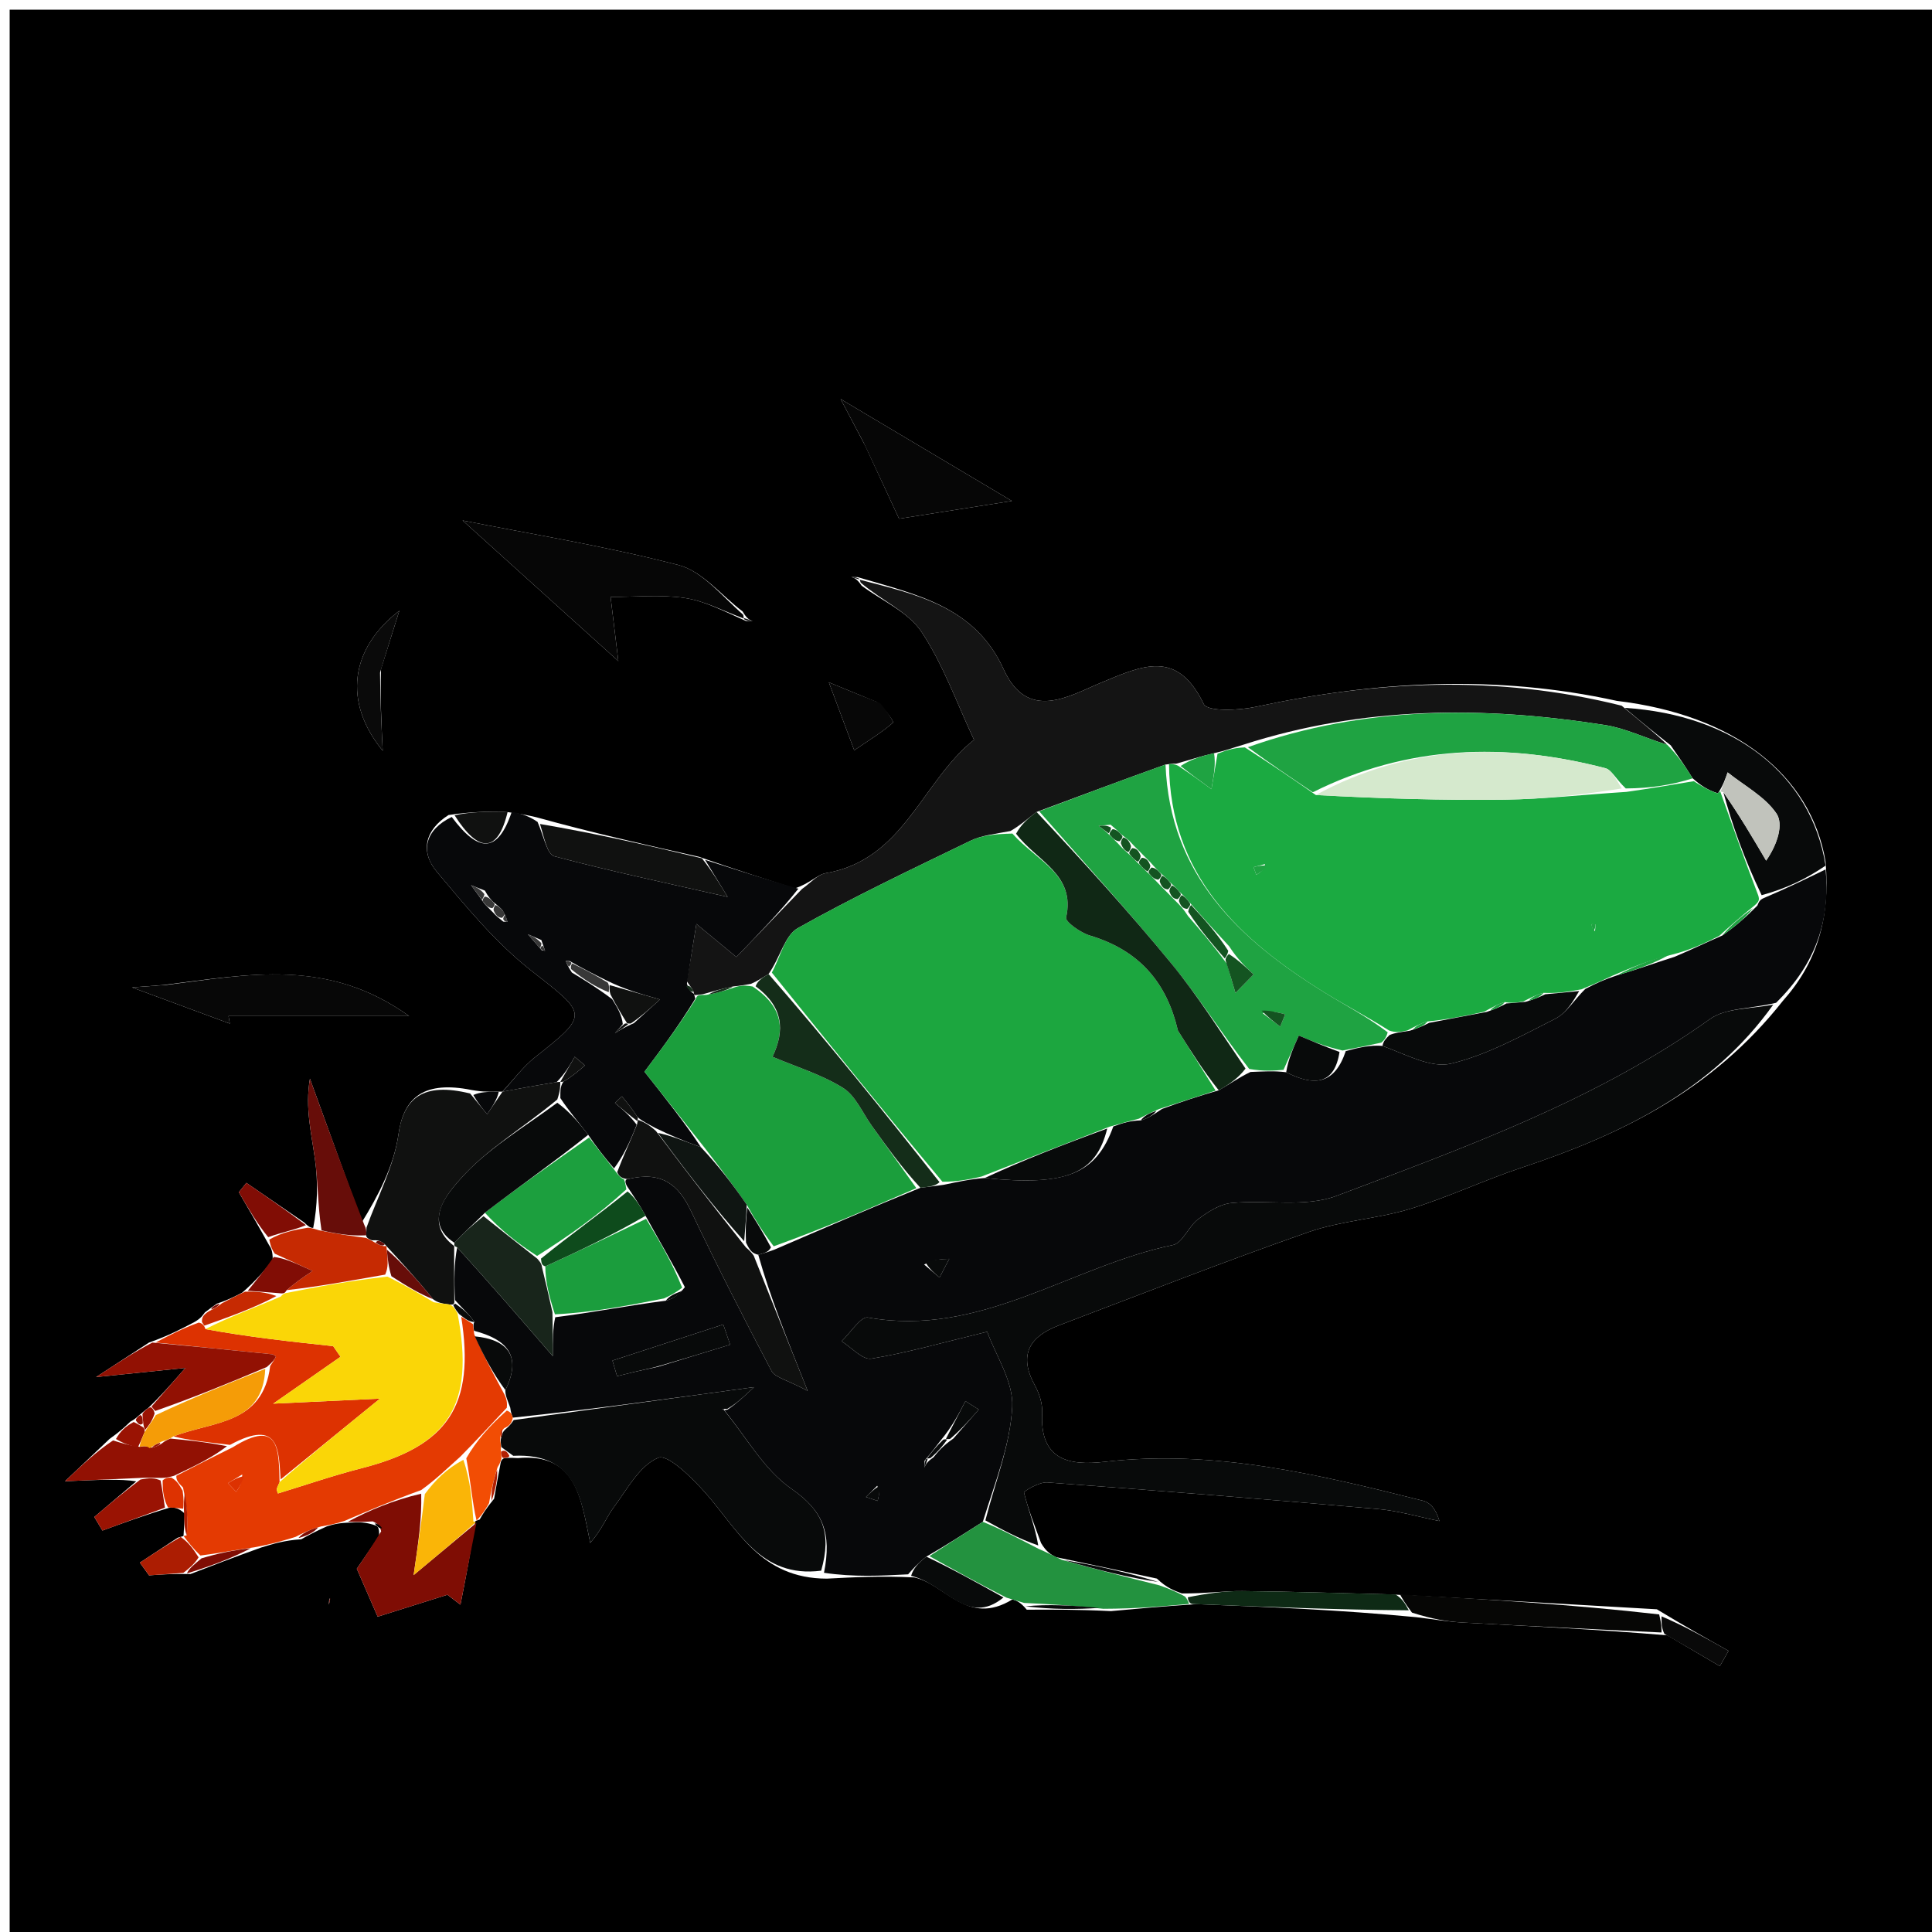 <svg version="1.1" id="Layer_1" xmlns="http://www.w3.org/2000/svg" xmlns:xlink="http://www.w3.org/1999/xlink" x="0px" y="0px"
	 width="100%" viewBox="0 0 200 200" enable-background="new 0 0 200 200" xml:space="preserve">
<path fill="#000000" opacity="1" stroke="none" 
	d="
M136,201 
	C90.667,201 45.833,201 1,201 
	C1,134.333 1,67.667 1,1 
	C67.667,1 134.333,1 201,1 
	C201,67.667 201,134.333 201,201 
	C179.5,201 158,201 136,201 
M14.313,146.581 
	C14.313,146.581 13.986,146.923 13.497,147.165 
	C12.976,147.665 12.456,148.165 11.331,148.965 
	C9.924,150.302 8.516,151.639 6.727,153.338 
	C10.119,153.189 12.54,153.082 14.106,153.349 
	C12.657,154.579 11.208,155.808 9.76,157.038 
	C10.041,157.506 10.323,157.975 10.604,158.443 
	C12.76,157.654 14.917,156.865 17.708,156.027 
	C18.128,156.079 18.548,156.131 19.124,156.688 
	C19.088,157.461 19.052,158.234 18.999,158.999 
	C18.999,158.999 19.009,159.014 18.395,159.187 
	C17.089,160.046 15.783,160.905 14.478,161.764 
	C14.795,162.203 15.112,162.643 15.43,163.082 
	C16.612,162.996 17.794,162.91 19.731,162.938 
	C21.933,162.087 24.135,161.236 27.059,160.193 
	C28.242,159.826 29.426,159.459 31.184,159.343 
	C31.867,158.965 32.549,158.587 33.835,158.01 
	C34.441,157.823 35.047,157.635 36.375,157.615 
	C37.113,157.575 37.852,157.535 38.995,157.957 
	C39.14,158.102 39.285,158.247 39.238,159.035 
	C38.314,160.384 37.391,161.734 36.936,162.399 
	C37.87,164.546 38.526,166.053 39.095,167.36 
	C41.501,166.604 43.908,165.847 46.315,165.09 
	C46.766,165.433 47.217,165.775 47.667,166.118 
	C48.22,163.291 48.772,160.464 49.194,157.507 
	C49.194,157.507 49.009,157.519 49.656,157.299 
	C49.98,156.734 50.304,156.17 51.152,155.145 
	C51.34,154.056 51.528,152.968 51.832,151.407 
	C51.832,151.407 51.918,150.928 52.346,150.936 
	C52.346,150.936 52.772,150.887 53.607,150.942 
	C59.717,150.39 60.147,155.192 61.102,159.72 
	C62.348,158.293 62.768,157.071 63.504,156.083 
	C64.915,154.188 66.208,151.705 68.144,150.908 
	C69.132,150.502 71.659,152.997 73.048,154.571 
	C76.388,158.356 78.731,163.407 85.589,163.421 
	C88.394,163.273 91.2,163.124 94.63,163.293 
	C97.833,163.947 100.135,168.433 104.804,165.572 
	C105.207,165.693 105.61,165.814 106.29,166.635 
	C108.914,166.622 111.538,166.609 115.003,166.782 
	C117.697,166.534 120.391,166.285 123.879,166.06 
	C131.241,166.352 138.604,166.645 146.624,167.412 
	C148.244,167.603 149.859,167.882 151.485,167.97 
	C158.323,168.343 165.163,168.658 172.606,169.29 
	C174.417,170.354 176.228,171.418 178.039,172.482 
	C178.339,171.953 178.639,171.424 178.939,170.894 
	C176.626,169.593 174.314,168.291 171.518,166.593 
	C162.655,166.079 153.791,165.565 144.006,165.054 
	C138.869,164.929 133.733,164.754 128.595,164.706 
	C126.717,164.688 124.836,164.972 122.349,164.951 
	C121.566,164.669 120.783,164.388 119.762,163.415 
	C116.468,162.708 113.174,162.001 109.326,161.198 
	C108.829,160.944 108.333,160.689 107.77,159.735 
	C107.144,158.008 106.446,156.298 106.008,154.525 
	C105.967,154.358 107.599,153.401 108.406,153.461 
	C119.817,154.3 131.223,155.214 142.621,156.212 
	C144.771,156.4 146.882,157.032 149.01,157.46 
	C148.62,156.13 148.015,155.535 147.305,155.356 
	C136.491,152.633 125.662,150.019 114.346,151.326 
	C110.6,151.759 107.632,151.103 107.885,146.26 
	C107.935,145.317 107.59,144.247 107.125,143.402 
	C105.391,140.247 106.598,138.348 109.622,137.201 
	C118.218,133.94 126.779,130.578 135.454,127.546 
	C138.831,126.366 142.547,126.187 145.984,125.141 
	C149.904,123.948 153.64,122.162 157.535,120.87 
	C167.786,117.471 177.244,112.887 184.552,103.621 
	C188.022,99.729 189.481,95.182 188.983,89.223 
	C187.489,80.176 179.49,73.994 167.373,72.554 
	C154.862,69.802 142.426,70.5 129.99,73.171 
	C128.225,73.55 124.999,73.683 124.613,72.885 
	C121.861,67.192 118.301,68.878 113.988,70.667 
	C110.677,72.042 106.39,74.762 103.897,69.283 
	C100.945,62.798 94.918,61.556 88.779,59.744 
	C88.558,59.74 88.337,59.735 88.116,59.731 
	C88.414,59.817 88.713,59.903 89.201,60.636 
	C91.309,62.196 94.026,63.352 95.389,65.406 
	C97.659,68.829 99.062,72.828 100.83,76.584 
	C95.446,80.862 93.559,89.013 85.5,90.384 
	C84.608,90.536 83.846,91.46 82.267,91.97 
	C79.174,90.984 76.082,89.998 72.34,88.69 
	C66.893,87.466 61.445,86.242 55.499,84.595 
	C54.659,84.404 53.82,84.213 52.13,84.016 
	C50.428,84.021 48.727,84.025 46.434,84.371 
	C43.993,85.91 43.47,88.158 45.216,90.242 
	C48.245,93.856 51.31,97.593 54.989,100.474 
	C60.826,105.044 61.029,104.976 55.379,109.45 
	C54.113,110.453 53.131,111.816 52.004,113.005 
	C52.004,113.005 52.012,113.018 51.251,113.01 
	C50.49,113.021 49.729,113.033 48.318,112.742 
	C43.754,111.974 41.776,113.712 41.246,117.438 
	C40.776,120.741 39.09,123.871 37.474,126.497 
	C35.677,121.553 33.88,116.609 32.084,111.665 
	C31.563,114.689 32.248,117.345 32.612,120.045 
	C32.929,122.387 32.881,124.779 32.423,127.113 
	C32.232,127.107 32.041,127.1 31.493,126.552 
	C29.497,125.184 27.5,123.816 25.504,122.448 
	C25.244,122.772 24.984,123.096 24.725,123.419 
	C25.687,125.071 26.649,126.723 27.841,128.872 
	C28.043,129.175 28.246,129.478 28.229,130.456 
	C27.37,131.511 26.51,132.566 25.083,133.806 
	C24.377,134.176 23.672,134.546 22.443,134.957 
	C22.161,135.157 21.879,135.356 21.214,135.854 
	C21.005,136.115 20.88,136.41 20.166,136.836 
	C18.815,137.55 17.465,138.265 15.425,138.982 
	C13.99,139.917 12.554,140.853 9.942,142.554 
	C13.684,142.172 15.9,141.945 19.187,141.609 
	C17.529,143.5 16.605,144.554 15.307,145.786 
	C15.061,145.93 14.873,146.128 14.313,146.581 
M77.213,64.281 
	C77.445,64.284 77.677,64.286 77.909,64.289 
	C77.616,64.182 77.323,64.076 76.871,63.295 
	C74.676,61.642 72.703,59.132 70.245,58.495 
	C62.641,56.523 54.853,55.265 47.885,53.879 
	C52.905,58.412 58.439,63.409 64.011,68.44 
	C63.714,65.986 63.461,63.89 63.208,61.794 
	C65.776,61.802 68.386,61.53 70.899,61.905 
	C72.987,62.217 74.961,63.289 77.213,64.281 
M89.555,46.118 
	C90.925,49.073 92.295,52.028 93.07,53.699 
	C97.463,53.008 101.131,52.43 104.752,51.86 
	C99.265,48.595 93.549,45.194 87.018,41.308 
	C88.044,43.248 88.637,44.369 89.555,46.118 
M16.858,101.972 
	C15.795,102.054 14.733,102.136 13.659,102.218 
	C17.122,103.498 20.459,104.732 23.795,105.965 
	C23.75,105.705 23.704,105.444 23.658,105.184 
	C29.491,105.184 35.324,105.184 42.356,105.184 
	C33.912,99.129 25.741,100.887 16.858,101.972 
M39.443,69.256 
	C40.018,67.426 40.594,65.596 41.34,63.223 
	C36.222,67.143 35.514,72.712 39.618,77.719 
	C39.47,74.693 39.356,72.347 39.443,69.256 
M90.767,72.674 
	C89.54,72.169 88.312,71.665 85.801,70.633 
	C86.979,73.788 87.655,75.596 88.43,77.671 
	C90.151,76.497 91.379,75.753 92.436,74.816 
	C92.564,74.703 91.766,73.547 90.767,72.674 
M34.097,165.442 
	C34.075,165.666 34.054,165.89 34.033,166.114 
	C34.112,165.875 34.191,165.635 34.097,165.442 
M40.47,79.495 
	C40.47,79.495 40.514,79.477 40.47,79.495 
z"/>
<path fill="#07080A" opacity="1" stroke="none" 
	d="
M94.006,162.975 
	C91.2,163.124 88.394,163.273 85.3,162.814 
	C86.122,158.688 85.199,156.382 81.929,154.118 
	C79.099,152.158 77.258,148.77 74.991,146.006 
	C75.001,145.997 75.016,145.976 75.331,145.914 
	C76.256,145.281 76.867,144.71 78.06,143.593 
	C69.16,144.812 61.171,145.906 53.088,146.755 
	C52.937,146.344 52.881,146.178 52.821,145.724 
	C52.556,144.957 52.294,144.479 52.317,143.904 
	C54.078,140.307 52.448,138.652 49.08,137.763 
	C49.014,137.535 48.954,137.065 49.11,136.849 
	C48.58,136.058 47.893,135.482 47.099,134.583 
	C47.001,132.498 47.01,130.736 47.327,129.13 
	C50.768,132.912 53.901,136.539 57.226,140.389 
	C57.226,138.74 57.226,137.438 57.482,136.361 
	C61.404,135.862 65.07,135.138 68.926,134.649 
	C69.701,134.451 70.284,134.019 70.898,133.246 
	C69.579,130.663 68.23,128.419 66.826,125.856 
	C66.187,124.688 65.603,123.838 64.895,122.771 
	C64.77,122.555 64.6,122.085 64.985,122.065 
	C68.481,121.198 70.226,122.616 71.532,125.368 
	C74.179,130.951 76.99,136.458 79.869,141.925 
	C80.219,142.589 81.408,142.81 83.608,143.982 
	C81.397,138.438 79.714,134.219 78.495,129.894 
	C79.26,129.686 79.56,129.583 80.148,129.369 
	C85.244,127.17 90.052,125.084 95.284,122.958 
	C96.272,122.844 96.835,122.769 97.701,122.649 
	C99.2,122.335 100.396,122.068 101.937,121.948 
	C110.393,122.815 113.466,121.535 115.251,116.61 
	C116.301,116.212 117.104,116.008 118.096,115.983 
	C118.857,115.77 119.429,115.377 120.292,114.796 
	C122.336,114.039 124.089,113.469 126.164,112.868 
	C127.347,112.202 128.208,111.568 129.449,110.969 
	C130.843,110.921 131.856,110.835 133.145,110.999 
	C136.114,112.515 138.167,112.219 139.315,108.807 
	C140.751,108.416 141.873,108.174 143.111,108.268 
	C145.577,109.167 148.141,110.607 150.233,110.101 
	C153.984,109.192 157.508,107.227 161.004,105.46 
	C162.154,104.879 162.923,103.546 164.103,102.378 
	C165.228,101.789 166.117,101.378 167.372,100.977 
	C169.502,100.349 171.266,99.711 173.377,99.038 
	C175.139,98.296 176.554,97.59 178.289,96.847 
	C179.676,95.873 180.743,94.935 181.921,93.75 
	C182.094,93.335 182.157,93.167 182.57,92.974 
	C184.943,91.966 186.965,90.983 188.987,89.999 
	C189.481,95.182 188.022,99.729 183.854,103.811 
	C181.093,104.463 178.62,104.349 177.033,105.48 
	C165.218,113.901 151.718,118.753 138.354,123.795 
	C135.098,125.023 131.093,124.173 127.459,124.538 
	C126.263,124.659 125.039,125.454 124.03,126.21 
	C123.033,126.957 122.422,128.677 121.416,128.885 
	C110.836,131.076 101.486,138.483 89.846,136.386 
	C89.109,136.253 88.035,137.982 87.118,138.844 
	C88.15,139.485 89.292,140.795 90.196,140.648 
	C93.884,140.048 97.499,139.001 102.197,137.864 
	C103.079,140.319 104.921,143.028 104.786,145.635 
	C104.58,149.591 103.001,153.476 101.74,157.539 
	C99.719,158.821 97.965,159.956 95.897,161.142 
	C95.058,161.787 94.532,162.381 94.006,162.975 
M96.624,150.869 
	C97.108,150.274 97.592,149.679 98.694,148.914 
	C99.569,147.914 100.445,146.914 101.32,145.914 
	C100.86,145.624 100.4,145.333 99.94,145.043 
	C99.269,146.341 98.599,147.638 97.359,149.138 
	C96.891,149.751 96.424,150.363 95.709,151.21 
	C95.707,151.444 95.705,151.679 95.703,151.913 
	C95.819,151.627 95.936,151.342 96.624,150.869 
M68.103,141.496 
	C70.597,140.73 73.091,139.964 75.585,139.199 
	C75.348,138.503 75.111,137.807 74.873,137.111 
	C71.049,138.357 67.224,139.603 63.399,140.848 
	C63.558,141.386 63.718,141.923 63.878,142.461 
	C65.072,142.164 66.265,141.868 68.103,141.496 
M95.664,130.901 
	C96.195,131.35 96.727,131.8 97.258,132.249 
	C97.595,131.604 97.932,130.959 98.27,130.314 
	C97.486,130.341 96.702,130.369 95.664,130.901 
M90.807,153.806 
	C90.42,154.193 90.033,154.579 89.647,154.966 
	C90.048,155.102 90.449,155.239 90.85,155.375 
	C90.981,154.858 91.112,154.341 90.807,153.806 
z"/>
<path fill="#141414" opacity="1" stroke="none" 
	d="
M83.024,92.025 
	C83.846,91.46 84.608,90.536 85.5,90.384 
	C93.559,89.013 95.446,80.862 100.83,76.584 
	C99.062,72.828 97.659,68.829 95.389,65.406 
	C94.026,63.352 91.309,62.196 89.101,60.317 
	C89.001,59.999 88.994,60.01 88.994,60.01 
	C94.918,61.556 100.945,62.798 103.897,69.283 
	C106.39,74.762 110.677,72.042 113.988,70.667 
	C118.301,68.878 121.861,67.192 124.613,72.885 
	C124.999,73.683 128.225,73.55 129.99,73.171 
	C142.426,70.5 154.862,69.802 167.873,73.053 
	C169.899,74.753 171.424,75.954 172.586,77.095 
	C170.203,76.359 168.232,75.382 166.158,75.057 
	C153.643,73.097 141.204,73.068 128.687,77.098 
	C127.595,77.419 126.817,77.722 125.679,77.971 
	C124.215,78.303 123.112,78.688 121.76,79.055 
	C121.512,79.036 121.017,79.094 120.654,79.146 
	C116.052,80.793 111.813,82.389 107.306,84.055 
	C106.356,84.764 105.674,85.402 104.61,86.024 
	C102.967,86.34 101.611,86.478 100.458,87.037 
	C94.449,89.952 88.401,92.812 82.585,96.079 
	C81.249,96.83 80.771,99.107 79.562,100.831 
	C78.833,101.262 78.44,101.543 77.741,101.849 
	C77.035,101.964 76.635,102.053 75.892,102.116 
	C74.707,102.351 73.865,102.612 72.762,102.919 
	C72.325,102.985 72.15,103.004 71.917,103.011 
	C71.861,102.997 71.844,102.882 71.794,102.654 
	C71.562,102.159 71.323,101.959 71.1,101.561 
	C71.446,99.611 71.72,97.925 72.09,95.646 
	C73.71,96.985 74.822,97.904 76.229,99.067 
	C78.634,96.574 80.829,94.3 83.024,92.025 
z"/>
<path fill="#080A0A" opacity="1" stroke="none" 
	d="
M102.006,157.391 
	C103.001,153.476 104.58,149.591 104.786,145.635 
	C104.921,143.028 103.079,140.319 102.197,137.864 
	C97.499,139.001 93.884,140.048 90.196,140.648 
	C89.292,140.795 88.15,139.485 87.118,138.844 
	C88.035,137.982 89.109,136.253 89.846,136.386 
	C101.486,138.483 110.836,131.076 121.416,128.885 
	C122.422,128.677 123.033,126.957 124.03,126.21 
	C125.039,125.454 126.263,124.659 127.459,124.538 
	C131.093,124.173 135.098,125.023 138.354,123.795 
	C151.718,118.753 165.218,113.901 177.033,105.48 
	C178.62,104.349 181.093,104.463 183.566,103.999 
	C177.244,112.887 167.786,117.471 157.535,120.87 
	C153.64,122.162 149.904,123.948 145.984,125.141 
	C142.547,126.187 138.831,126.366 135.454,127.546 
	C126.779,130.578 118.218,133.94 109.622,137.201 
	C106.598,138.348 105.391,140.247 107.125,143.402 
	C107.59,144.247 107.935,145.317 107.885,146.26 
	C107.632,151.103 110.6,151.759 114.346,151.326 
	C125.662,150.019 136.491,152.633 147.305,155.356 
	C148.015,155.535 148.62,156.13 149.01,157.46 
	C146.882,157.032 144.771,156.4 142.621,156.212 
	C131.223,155.214 119.817,154.3 108.406,153.461 
	C107.599,153.401 105.967,154.358 106.008,154.525 
	C106.446,156.298 107.144,158.008 107.479,159.984 
	C105.46,159.287 103.733,158.339 102.006,157.391 
z"/>
<path fill="#07080A" opacity="1" stroke="none" 
	d="
M82.645,91.997 
	C80.829,94.3 78.634,96.574 76.229,99.067 
	C74.822,97.904 73.71,96.985 72.09,95.646 
	C71.72,97.925 71.446,99.611 71.112,101.824 
	C71.316,102.528 71.58,102.705 71.844,102.882 
	C71.844,102.882 71.861,102.997 71.978,103.386 
	C70.233,106.257 68.37,108.738 66.714,110.943 
	C68.865,113.663 70.909,116.248 72.56,118.758 
	C70.785,118.108 69.403,117.532 67.82,116.758 
	C67.103,116.349 66.587,116.138 66.003,115.649 
	C65.416,114.746 64.896,114.12 64.377,113.494 
	C64.138,113.723 63.899,113.953 63.659,114.183 
	C64.413,114.814 65.166,115.445 65.912,116.432 
	C65.209,118.239 64.514,119.69 63.565,120.952 
	C62.535,119.762 61.761,118.759 60.89,117.476 
	C59.864,116.133 58.935,115.071 58.007,113.673 
	C58.004,112.891 58.001,112.444 58.323,111.974 
	C59.283,111.398 59.918,110.844 60.552,110.29 
	C60.2,109.992 59.848,109.694 59.495,109.396 
	C58.998,110.265 58.5,111.134 57.621,112.02 
	C55.499,112.362 53.759,112.688 52.018,113.013 
	C53.131,111.816 54.113,110.453 55.379,109.45 
	C61.029,104.976 60.826,105.044 54.989,100.474 
	C51.31,97.593 48.245,93.856 45.216,90.242 
	C43.47,88.158 43.993,85.91 46.765,84.57 
	C49.539,88.313 51.537,88.351 52.981,84.022 
	C53.82,84.213 54.659,84.404 55.649,85.086 
	C56.317,86.638 56.637,88.442 57.385,88.642 
	C63.16,90.184 69.018,91.415 75.329,92.851 
	C74.33,91.212 73.66,90.112 72.99,89.013 
	C76.082,89.998 79.174,90.984 82.645,91.997 
M51.009,93.32 
	C50.802,93.085 50.569,92.879 50.197,92.198 
	C49.72,92.011 49.244,91.824 48.768,91.636 
	C49.137,92.138 49.507,92.64 50.137,93.532 
	C50.337,93.777 50.576,93.977 51.112,94.534 
	C51.318,94.782 51.563,94.984 52.097,95.406 
	C52.241,95.416 52.385,95.426 52.529,95.437 
	C52.463,95.18 52.398,94.922 52.05,94.278 
	C51.852,94.014 51.603,93.816 51.009,93.32 
M56.079,98.37 
	C56.194,98.388 56.309,98.405 56.424,98.422 
	C56.356,98.215 56.288,98.008 56.041,97.314 
	C55.579,97.116 55.117,96.918 54.655,96.72 
	C55.063,97.194 55.47,97.668 56.079,98.37 
M58.987,99.494 
	C58.849,99.488 58.711,99.482 58.573,99.475 
	C58.651,99.709 58.728,99.943 59.199,100.677 
	C60.464,101.439 61.728,102.2 63.368,103.431 
	C63.879,104.256 64.391,105.081 64.469,106.024 
	C64.2,106.334 63.931,106.644 63.662,106.954 
	C64.126,106.662 64.591,106.369 65.633,105.906 
	C66.422,105.189 67.21,104.473 68.318,103.467 
	C66.229,102.869 64.668,102.422 62.704,101.454 
	C61.55,100.88 60.397,100.306 58.987,99.494 
z"/>
<path fill="#080A0A" opacity="1" stroke="none" 
	d="
M53.181,147 
	C61.171,145.906 69.16,144.812 78.06,143.593 
	C76.867,144.71 76.256,145.281 75.288,145.85 
	C74.932,145.848 74.748,145.844 74.748,145.844 
	C74.748,145.844 74.98,146.014 74.98,146.014 
	C77.258,148.77 79.099,152.158 81.929,154.118 
	C85.199,156.382 86.122,158.688 85.007,162.596 
	C78.731,163.407 76.388,158.356 73.048,154.571 
	C71.659,152.997 69.132,150.502 68.144,150.908 
	C66.208,151.705 64.915,154.188 63.504,156.083 
	C62.768,157.071 62.348,158.293 61.102,159.72 
	C60.147,155.192 59.717,150.39 53.133,150.704 
	C52.478,150.213 52.232,150.068 51.894,149.799 
	C51.866,149.563 51.783,149.097 51.88,148.85 
	C51.997,148.427 52.017,148.251 52.299,147.985 
	C52.768,147.596 52.975,147.298 53.181,147 
z"/>
<path fill="#E43A02" opacity="1" stroke="none" 
	d="
M48.954,137.065 
	C48.954,137.065 49.014,137.535 49.088,138.112 
	C50.118,140.46 51.075,142.23 52.032,144.001 
	C52.294,144.479 52.556,144.957 52.464,145.73 
	C50.723,147.564 49.336,149.103 47.645,150.801 
	C46.218,152.071 45.095,153.181 43.596,154.255 
	C40.697,155.296 38.175,156.371 35.653,157.447 
	C35.047,157.635 34.441,157.823 33.238,158.017 
	C31.964,158.379 31.287,158.735 30.61,159.092 
	C29.426,159.459 28.242,159.826 26.32,160.178 
	C24.069,160.486 22.556,160.808 20.748,161.028 
	C19.971,160.287 19.49,159.651 19.009,159.014 
	C19.009,159.014 18.999,158.999 19.323,158.944 
	C19.489,157.314 19.33,155.739 18.948,153.989 
	C18.475,153.526 18.226,153.239 18.257,152.772 
	C20.289,151.712 22.04,150.832 24.101,149.817 
	C29.01,146.756 28.837,150.211 28.943,153.426 
	C28.773,153.852 28.668,154 28.655,154.155 
	C28.642,154.301 28.727,154.455 28.769,154.605 
	C31.636,153.732 34.474,152.747 37.374,152.007 
	C46.437,149.694 49.187,145.487 47.746,136.306 
	C48.271,136.625 48.612,136.845 48.954,137.065 
M25.076,152.637 
	C24.583,152.938 24.09,153.239 23.597,153.539 
	C23.882,153.838 24.168,154.138 24.453,154.437 
	C24.769,153.952 25.085,153.467 25.076,152.637 
z"/>
<path fill="#101110" opacity="1" stroke="none" 
	d="
M57.997,111.997 
	C58.001,112.444 58.004,112.891 57.692,113.818 
	C54.051,116.844 50.298,119.017 47.603,122.111 
	C46.473,123.409 43.664,126.453 47.022,128.994 
	C47.014,129.001 47.019,128.975 47.019,128.975 
	C47.01,130.736 47.001,132.498 47.031,134.634 
	C47.071,135.008 46.919,135.078 46.579,135.046 
	C45.788,134.946 45.339,134.877 44.826,134.488 
	C43.18,132.444 41.598,130.719 40.008,128.998 
	C40.001,129.001 39.999,128.988 39.835,128.803 
	C39.377,128.415 39.059,128.364 38.505,128.396 
	C38.293,128.326 37.885,128.145 37.908,127.879 
	C37.935,127.434 37.938,127.256 37.941,127.078 
	C39.09,123.871 40.776,120.741 41.246,117.438 
	C41.776,113.712 43.754,111.974 48.672,113.202 
	C49.494,114.223 49.962,114.783 50.429,115.343 
	C50.957,114.568 51.484,113.793 52.012,113.018 
	C52.012,113.018 52.004,113.005 52.011,113.009 
	C53.759,112.688 55.499,112.362 57.62,112.019 
	C58,112 57.997,111.997 57.997,111.997 
z"/>
<path fill="#060606" opacity="1" stroke="none" 
	d="
M76.985,64.025 
	C74.961,63.289 72.987,62.217 70.899,61.905 
	C68.386,61.53 65.776,61.802 63.208,61.794 
	C63.461,63.89 63.714,65.986 64.011,68.44 
	C58.439,63.409 52.905,58.412 47.885,53.879 
	C54.853,55.265 62.641,56.523 70.245,58.495 
	C72.703,59.132 74.676,61.642 76.938,63.646 
	C77.005,63.996 76.985,64.025 76.985,64.025 
z"/>
<path fill="#080A0A" opacity="1" stroke="none" 
	d="
M172.95,77.155 
	C171.424,75.954 169.899,74.753 168.186,73.277 
	C179.49,73.994 187.489,80.176 188.985,89.611 
	C186.965,90.983 184.943,91.966 182.364,92.671 
	C180.56,88.894 179.312,85.396 178.401,82.012 
	C180.102,84.449 181.466,86.771 182.83,89.093 
	C184.029,87.358 184.646,85.308 183.888,84.199 
	C182.692,82.452 180.572,81.338 178.843,79.955 
	C178.61,80.629 178.377,81.303 177.844,82.124 
	C176.812,81.802 176.078,81.334 175.226,80.571 
	C174.389,79.235 173.669,78.195 172.95,77.155 
z"/>
<path fill="#23923F" opacity="1" stroke="none" 
	d="
M101.74,157.539 
	C103.733,158.339 105.46,159.287 107.512,160.334 
	C108.333,160.689 108.829,160.944 109.89,161.463 
	C113.636,162.521 116.818,163.314 120,164.107 
	C120.783,164.388 121.566,164.669 122.661,165.267 
	C122.973,165.584 123.086,166.037 123.086,166.037 
	C120.391,166.285 117.697,166.534 114.21,166.542 
	C110.949,166.179 108.481,166.057 106.013,165.935 
	C105.61,165.814 105.207,165.693 104.194,165.389 
	C101.126,163.833 98.668,162.462 96.211,161.09 
	C97.965,159.956 99.719,158.821 101.74,157.539 
z"/>
<path fill="#7F0D04" opacity="1" stroke="none" 
	d="
M36.014,157.531 
	C38.175,156.371 40.697,155.296 43.603,154.628 
	C43.666,157.241 43.345,159.447 42.82,163.053 
	C45.868,160.516 47.596,159.077 49.325,157.638 
	C48.772,160.464 48.22,163.291 47.667,166.118 
	C47.217,165.775 46.766,165.433 46.315,165.09 
	C43.908,165.847 41.501,166.604 39.095,167.36 
	C38.526,166.053 37.87,164.546 36.936,162.399 
	C37.391,161.734 38.314,160.384 39.456,158.525 
	C39.313,157.841 38.952,157.668 38.59,157.494 
	C37.852,157.535 37.113,157.575 36.014,157.531 
z"/>
<path fill="#DD3201" opacity="1" stroke="none" 
	d="
M29.049,153.15 
	C28.837,150.211 29.01,146.756 23.809,149.574 
	C21.35,149.282 19.493,149.1 17.957,148.69 
	C22.126,147.103 27.215,147.466 27.968,141.412 
	C28.271,140.966 28.433,140.708 28.557,140.433 
	C28.566,140.413 28.31,140.208 28.166,140.193 
	C24.149,139.78 20.132,139.381 16.114,138.979 
	C17.465,138.265 18.815,137.55 20.575,136.914 
	C20.983,136.993 21.147,137.232 21.27,137.589 
	C25.758,138.414 30.124,138.884 34.49,139.353 
	C34.743,139.72 34.995,140.086 35.248,140.453 
	C33.288,141.818 31.329,143.184 28.282,145.306 
	C32.579,145.103 35.253,144.977 39.335,144.784 
	C35.108,148.222 32.079,150.686 29.049,153.15 
z"/>
<path fill="#060606" opacity="1" stroke="none" 
	d="
M89.393,45.804 
	C88.637,44.369 88.044,43.248 87.018,41.308 
	C93.549,45.194 99.265,48.595 104.752,51.86 
	C101.131,52.43 97.463,53.008 93.07,53.699 
	C92.295,52.028 90.925,49.073 89.393,45.804 
z"/>
<path fill="#070707" opacity="1" stroke="none" 
	d="
M17.258,101.952 
	C25.741,100.887 33.912,99.129 42.356,105.184 
	C35.324,105.184 29.491,105.184 23.658,105.184 
	C23.704,105.444 23.75,105.705 23.795,105.965 
	C20.459,104.732 17.122,103.498 13.659,102.218 
	C14.733,102.136 15.795,102.054 17.258,101.952 
z"/>
<path fill="#101110" opacity="1" stroke="none" 
	d="
M72.665,88.851 
	C73.66,90.112 74.33,91.212 75.329,92.851 
	C69.018,91.415 63.16,90.184 57.385,88.642 
	C56.637,88.442 56.317,86.638 55.898,85.298 
	C61.445,86.242 66.893,87.466 72.665,88.851 
z"/>
<path fill="#060605" opacity="1" stroke="none" 
	d="
M172.003,168.995 
	C165.163,168.658 158.323,168.343 151.485,167.97 
	C149.859,167.882 148.244,167.603 146.169,166.938 
	C145.452,165.993 145.189,165.522 144.927,165.051 
	C153.791,165.565 162.655,166.079 171.759,167.125 
	C172.001,168.104 172.002,168.549 172.003,168.995 
z"/>
<path fill="#921103" opacity="1" stroke="none" 
	d="
M15.77,138.981 
	C20.132,139.381 24.149,139.78 28.166,140.193 
	C28.31,140.208 28.566,140.413 28.557,140.433 
	C28.433,140.708 28.271,140.966 27.612,141.517 
	C23.469,143.274 19.834,144.743 16.069,146.062 
	C15.938,145.911 15.68,145.608 15.68,145.608 
	C16.605,144.554 17.529,143.5 19.187,141.609 
	C15.9,141.945 13.684,142.172 9.942,142.554 
	C12.554,140.853 13.99,139.917 15.77,138.981 
z"/>
<path fill="#C62A02" opacity="1" stroke="none" 
	d="
M37.885,128.145 
	C37.885,128.145 38.293,128.326 38.682,128.559 
	C39.358,128.963 39.668,129.029 39.999,128.988 
	C39.999,128.988 40.001,129.001 40.037,129.362 
	C40.147,130.451 40.223,131.18 39.875,131.946 
	C36.172,132.594 32.891,133.205 29.707,133.549 
	C30.543,132.787 31.281,132.291 32.356,131.569 
	C30.497,130.719 29.473,130.25 28.448,129.782 
	C28.246,129.478 28.043,129.175 27.879,128.319 
	C29.229,127.542 30.54,127.318 31.851,127.093 
	C32.041,127.1 32.232,127.107 32.998,127.35 
	C35.011,127.772 36.448,127.959 37.885,128.145 
z"/>
<path fill="#921103" opacity="1" stroke="none" 
	d="
M17.637,148.918 
	C19.493,149.1 21.35,149.282 23.499,149.708 
	C22.04,150.832 20.289,151.712 18.005,152.776 
	C17.304,152.97 17.136,152.979 16.753,152.991 
	C16.012,152.987 15.487,152.981 14.962,152.976 
	C12.54,153.082 10.119,153.189 6.727,153.338 
	C8.516,151.639 9.924,150.302 11.702,149.114 
	C12.804,149.46 13.535,149.656 14.47,149.779 
	C14.983,149.653 15.261,149.726 15.748,149.865 
	C16.308,149.719 16.593,149.567 17.03,149.221 
	C17.217,149.091 17.637,148.918 17.637,148.918 
z"/>
<path fill="#670D09" opacity="1" stroke="none" 
	d="
M37.908,127.879 
	C36.448,127.959 35.011,127.772 33.284,127.367 
	C32.881,124.779 32.929,122.387 32.612,120.045 
	C32.248,117.345 31.563,114.689 32.084,111.665 
	C33.88,116.609 35.677,121.553 37.707,126.787 
	C37.938,127.256 37.935,127.434 37.908,127.879 
z"/>
<path fill="#FAB507" opacity="1" stroke="none" 
	d="
M49.259,157.572 
	C47.596,159.077 45.868,160.516 42.82,163.053 
	C43.345,159.447 43.666,157.241 43.979,154.663 
	C45.095,153.181 46.218,152.071 47.965,151.117 
	C48.729,153.355 48.869,155.437 49.009,157.519 
	C49.009,157.519 49.194,157.507 49.259,157.572 
z"/>
<path fill="#0E2A15" opacity="1" stroke="none" 
	d="
M144.467,165.053 
	C145.189,165.522 145.452,165.993 145.84,166.701 
	C138.604,166.645 131.241,166.352 123.482,166.048 
	C123.086,166.037 122.973,165.584 122.965,165.351 
	C124.836,164.972 126.717,164.688 128.595,164.706 
	C133.733,164.754 138.869,164.929 144.467,165.053 
z"/>
<path fill="#0A0A0A" opacity="1" stroke="none" 
	d="
M39.342,69.628 
	C39.356,72.347 39.47,74.693 39.618,77.719 
	C35.514,72.712 36.222,67.143 41.34,63.223 
	C40.594,65.596 40.018,67.426 39.342,69.628 
z"/>
<path fill="#070707" opacity="1" stroke="none" 
	d="
M91.083,72.774 
	C91.766,73.547 92.564,74.703 92.436,74.816 
	C91.379,75.753 90.151,76.497 88.43,77.671 
	C87.655,75.596 86.979,73.788 85.801,70.633 
	C88.312,71.665 89.54,72.169 91.083,72.774 
z"/>
<path fill="#9A1303" opacity="1" stroke="none" 
	d="
M14.534,153.162 
	C15.487,152.981 16.012,152.987 16.623,153.258 
	C16.83,154.374 16.951,155.225 17.073,156.076 
	C14.917,156.865 12.76,157.654 10.604,158.443 
	C10.323,157.975 10.041,157.506 9.76,157.038 
	C11.208,155.808 12.657,154.579 14.534,153.162 
z"/>
<path fill="#F24D04" opacity="1" stroke="none" 
	d="
M49.332,157.409 
	C48.869,155.437 48.729,153.355 48.27,150.958 
	C49.336,149.103 50.723,147.564 52.467,146.019 
	C52.881,146.178 52.937,146.344 53.088,146.755 
	C52.975,147.298 52.768,147.596 52.186,147.85 
	C51.801,148.236 51.792,148.667 51.783,149.097 
	C51.783,149.097 51.866,149.563 51.851,150.022 
	C51.835,150.481 51.918,150.928 51.918,150.928 
	C51.918,150.928 51.832,151.407 51.516,151.881 
	C51.009,153.438 50.818,154.522 50.627,155.605 
	C50.304,156.17 49.98,156.734 49.332,157.409 
z"/>
<path fill="#810D05" opacity="1" stroke="none" 
	d="
M31.672,126.823 
	C30.54,127.318 29.229,127.542 27.765,128.07 
	C26.649,126.723 25.687,125.071 24.725,123.419 
	C24.984,123.096 25.244,122.772 25.504,122.448 
	C27.5,123.816 29.497,125.184 31.672,126.823 
z"/>
<path fill="#080A0A" opacity="1" stroke="none" 
	d="
M95.897,161.142 
	C98.668,162.462 101.126,163.833 103.878,165.371 
	C100.135,168.433 97.833,163.947 94.318,163.134 
	C94.532,162.381 95.058,161.787 95.897,161.142 
z"/>
<path fill="#090909" opacity="1" stroke="none" 
	d="
M172.304,169.142 
	C172.002,168.549 172.001,168.104 172.001,167.324 
	C174.314,168.291 176.626,169.593 178.939,170.894 
	C178.639,171.424 178.339,171.953 178.039,172.482 
	C176.228,171.418 174.417,170.354 172.304,169.142 
z"/>
<path fill="#080A0A" opacity="1" stroke="none" 
	d="
M119.881,163.761 
	C116.818,163.314 113.636,162.521 110.167,161.512 
	C113.174,162.001 116.468,162.708 119.881,163.761 
z"/>
<path fill="#101110" opacity="1" stroke="none" 
	d="
M52.556,84.019 
	C51.537,88.351 49.539,88.313 47.06,84.4 
	C48.727,84.025 50.428,84.021 52.556,84.019 
z"/>
<path fill="#080A0A" opacity="1" stroke="none" 
	d="
M106.151,166.285 
	C108.481,166.057 110.949,166.179 113.79,166.449 
	C111.538,166.609 108.914,166.622 106.151,166.285 
z"/>
<path fill="#810D05" opacity="1" stroke="none" 
	d="
M28.339,130.119 
	C29.473,130.25 30.497,130.719 32.356,131.569 
	C31.281,132.291 30.543,132.787 29.641,133.6 
	C29.477,133.918 29.303,133.92 28.848,133.866 
	C27.479,133.749 26.565,133.685 25.651,133.621 
	C26.51,132.566 27.37,131.511 28.339,130.119 
z"/>
<path fill="#AC1D02" opacity="1" stroke="none" 
	d="
M18.702,159.1 
	C19.49,159.651 19.971,160.287 20.56,161.218 
	C20.105,161.949 19.541,162.386 18.976,162.824 
	C17.794,162.91 16.612,162.996 15.43,163.082 
	C15.112,162.643 14.795,162.203 14.478,161.764 
	C15.783,160.905 17.089,160.046 18.702,159.1 
z"/>
<path fill="#C62A02" opacity="1" stroke="none" 
	d="
M25.367,133.713 
	C26.565,133.685 27.479,133.749 28.611,134.166 
	C26.268,135.424 23.708,136.328 21.147,137.232 
	C21.147,137.232 20.983,136.993 20.911,136.868 
	C20.88,136.41 21.005,136.115 21.678,135.712 
	C22.417,135.352 22.692,135.134 22.967,134.916 
	C23.672,134.546 24.377,134.176 25.367,133.713 
z"/>
<path fill="#7F0D04" opacity="1" stroke="none" 
	d="
M19.354,162.881 
	C19.541,162.386 20.105,161.949 20.856,161.321 
	C22.556,160.808 24.069,160.486 25.959,160.274 
	C24.135,161.236 21.933,162.087 19.354,162.881 
z"/>
<path fill="#07080A" opacity="1" stroke="none" 
	d="
M51.631,113.014 
	C51.484,113.793 50.957,114.568 50.429,115.343 
	C49.962,114.783 49.494,114.223 48.997,113.353 
	C49.729,113.033 50.49,113.021 51.631,113.014 
z"/>
<path fill="#DD3201" opacity="1" stroke="none" 
	d="
M17.391,156.051 
	C16.951,155.225 16.83,154.374 16.838,153.256 
	C17.136,152.979 17.304,152.97 17.725,152.956 
	C18.226,153.239 18.475,153.526 18.907,154.323 
	C19.049,155.283 19.008,155.733 18.967,156.184 
	C18.548,156.131 18.128,156.079 17.391,156.051 
z"/>
<path fill="#AC1D02" opacity="1" stroke="none" 
	d="
M19.046,156.436 
	C19.008,155.733 19.049,155.283 19.131,154.499 
	C19.33,155.739 19.489,157.314 19.331,158.948 
	C19.052,158.234 19.088,157.461 19.046,156.436 
z"/>
<path fill="#9A1303" opacity="1" stroke="none" 
	d="
M14.267,149.853 
	C13.535,149.656 12.804,149.46 12.004,148.964 
	C12.456,148.165 12.976,147.665 13.842,147.203 
	C14.339,147.445 14.535,147.59 14.837,147.763 
	C14.899,147.849 15.025,148.021 14.961,148.264 
	C14.687,148.955 14.477,149.404 14.267,149.853 
z"/>
<path fill="#7F0D04" opacity="1" stroke="none" 
	d="
M34.184,165.419 
	C34.191,165.635 34.112,165.875 34.033,166.114 
	C34.054,165.89 34.075,165.666 34.184,165.419 
z"/>
<path fill="#B22003" opacity="1" stroke="none" 
	d="
M50.89,155.375 
	C50.818,154.522 51.009,153.438 51.458,152.117 
	C51.528,152.968 51.34,154.056 50.89,155.375 
z"/>
<path fill="#7F0D04" opacity="1" stroke="none" 
	d="
M30.897,159.217 
	C31.287,158.735 31.964,158.379 32.936,158.116 
	C32.549,158.587 31.867,158.965 30.897,159.217 
z"/>
<path fill="#060606" opacity="1" stroke="none" 
	d="
M77.018,63.983 
	C77.323,64.076 77.616,64.182 77.909,64.289 
	C77.677,64.286 77.445,64.284 77.099,64.153 
	C76.985,64.025 77.005,63.996 77.018,63.983 
z"/>
<path fill="#141414" opacity="1" stroke="none" 
	d="
M89.006,59.994 
	C88.713,59.903 88.414,59.817 88.116,59.731 
	C88.337,59.735 88.558,59.74 88.887,59.877 
	C88.994,60.01 89.001,59.999 89.006,59.994 
z"/>
<path fill="#9A1303" opacity="1" stroke="none" 
	d="
M14.743,146.382 
	C14.873,146.128 15.061,145.93 15.493,145.697 
	C15.68,145.608 15.938,145.911 16.004,146.337 
	C15.722,147.182 15.374,147.601 15.025,148.021 
	C15.025,148.021 14.899,147.849 14.844,147.44 
	C14.774,146.815 14.759,146.598 14.743,146.382 
z"/>
<path fill="#0A0A0A" opacity="1" stroke="none" 
	d="
M40.492,79.486 
	C40.514,79.477 40.47,79.495 40.492,79.486 
z"/>
<path fill="#810D05" opacity="1" stroke="none" 
	d="
M22.705,134.937 
	C22.692,135.134 22.417,135.352 21.869,135.562 
	C21.879,135.356 22.161,135.157 22.705,134.937 
z"/>
<path fill="#921103" opacity="1" stroke="none" 
	d="
M14.528,146.481 
	C14.759,146.598 14.774,146.815 14.782,147.354 
	C14.535,147.59 14.339,147.445 14.086,147.082 
	C13.986,146.923 14.313,146.581 14.528,146.481 
z"/>
<path fill="#B22003" opacity="1" stroke="none" 
	d="
M52.132,150.932 
	C51.918,150.928 51.835,150.481 51.879,150.258 
	C52.232,150.068 52.478,150.213 52.715,150.677 
	C52.772,150.887 52.346,150.936 52.132,150.932 
z"/>
<path fill="#1BAA41" opacity="1" stroke="none" 
	d="
M178.065,81.898 
	C179.312,85.396 180.56,88.894 182.013,92.695 
	C182.157,93.167 182.094,93.335 181.586,93.771 
	C180.083,94.986 179.026,95.935 177.969,96.884 
	C176.554,97.59 175.139,98.296 173.111,98.817 
	C170.667,99.41 168.837,100.189 167.006,100.967 
	C166.117,101.378 165.228,101.789 163.711,102.416 
	C162.044,102.73 161.005,102.828 159.794,102.78 
	C159.081,102.946 158.539,103.256 157.666,103.679 
	C156.871,103.82 156.407,103.848 155.767,103.739 
	C155.06,103.932 154.53,104.263 153.635,104.734 
	C151.496,105.211 149.721,105.546 147.774,105.744 
	C147.068,105.92 146.535,106.235 145.681,106.677 
	C144.902,106.855 144.445,106.905 143.793,106.676 
	C141.447,105.192 139.248,104.064 137.153,102.768 
	C128.274,97.276 121.105,90.59 121.017,79.094 
	C121.017,79.094 121.512,79.036 121.972,79.28 
	C123.285,80.145 124.137,80.767 125.41,81.695 
	C125.68,80.119 125.859,79.072 126.038,78.025 
	C126.817,77.722 127.595,77.419 128.864,77.369 
	C131.537,79.086 133.719,80.55 136.217,82.301 
	C142.947,82.665 149.362,82.862 155.774,82.78 
	C159.835,82.728 163.891,82.26 168.361,81.977 
	C170.964,81.605 173.154,81.236 175.344,80.867 
	C176.078,81.334 176.812,81.802 177.801,82.127 
	C178.056,81.985 178.065,81.898 178.065,81.898 
M130.958,89.448 
	C130.561,89.555 130.164,89.662 129.767,89.768 
	C129.862,90.034 129.958,90.299 130.054,90.565 
	C130.455,90.308 130.856,90.051 130.958,89.448 
M165.116,96.386 
	C165.136,96.152 165.156,95.919 165.176,95.685 
	C165.044,95.681 164.911,95.678 164.779,95.674 
	C164.788,95.908 164.796,96.143 165.116,96.386 
z"/>
<path fill="#1CA63F" opacity="1" stroke="none" 
	d="
M79.898,100.681 
	C80.771,99.107 81.249,96.83 82.585,96.079 
	C88.401,92.812 94.449,89.952 100.458,87.037 
	C101.611,86.478 102.967,86.34 104.802,86.29 
	C107.344,89.166 111.368,90.504 110.364,94.987 
	C110.268,95.419 111.851,96.552 112.81,96.839 
	C118.083,98.415 120.809,101.85 121.941,106.687 
	C123.241,108.758 124.542,110.829 125.842,112.899 
	C124.089,113.469 122.336,114.039 120.001,114.801 
	C118.914,115.264 118.411,115.533 117.907,115.803 
	C117.104,116.008 116.301,116.212 114.866,116.633 
	C110.02,118.499 105.806,120.149 101.592,121.8 
	C100.396,122.068 99.2,122.335 97.562,122.334 
	C91.38,114.936 85.639,107.809 79.898,100.681 
z"/>
<path fill="#1B9E3C" opacity="1" stroke="none" 
	d="
M72.953,118.832 
	C70.909,116.248 68.865,113.663 66.714,110.943 
	C68.37,108.738 70.233,106.257 72.035,103.4 
	C72.15,103.004 72.325,102.985 73.104,102.993 
	C74.55,102.729 75.393,102.435 76.236,102.142 
	C76.635,102.053 77.035,101.964 77.913,102.123 
	C81.09,104.225 81.277,106.643 79.97,109.397 
	C82.42,110.437 85.028,111.223 87.261,112.611 
	C88.566,113.423 89.281,115.191 90.248,116.539 
	C91.791,118.687 93.323,120.844 94.86,122.997 
	C90.052,125.084 85.244,127.17 80.095,129.015 
	C78.955,127.512 78.156,126.251 77.303,124.71 
	C75.818,122.564 74.385,120.698 72.953,118.832 
z"/>
<path fill="#1FA342" opacity="1" stroke="none" 
	d="
M120.654,79.146 
	C121.105,90.59 128.274,97.276 137.153,102.768 
	C139.248,104.064 141.447,105.192 143.654,106.864 
	C143.467,107.526 143.229,107.726 142.995,107.932 
	C141.873,108.174 140.751,108.416 138.978,108.749 
	C137.079,108.312 135.83,107.784 134.455,107.203 
	C133.859,108.536 133.364,109.643 132.869,110.75 
	C131.856,110.835 130.843,110.921 129.317,110.656 
	C126.307,106.775 124.002,103.085 121.265,99.75 
	C116.851,94.371 112.152,89.227 107.574,83.984 
	C111.813,82.389 116.052,80.793 120.654,79.146 
M120.034,90.295 
	C119.827,90.061 119.597,89.853 119.087,89.263 
	C118.868,89.025 118.622,88.822 118.086,88.253 
	C117.867,88.02 117.621,87.82 117.093,87.237 
	C116.877,86.984 116.613,86.799 116.008,86.321 
	C115.802,86.087 115.573,85.877 114.968,85.369 
	C114.556,85.411 114.145,85.453 113.733,85.496 
	C114.074,85.751 114.416,86.006 115.051,86.623 
	C115.261,86.854 115.497,87.055 116.028,87.632 
	C116.245,87.881 116.502,88.076 117.076,88.605 
	C117.277,88.858 117.52,89.061 118.079,89.603 
	C118.28,89.856 118.522,90.06 119.084,90.587 
	C119.288,90.825 119.521,91.029 120.051,91.596 
	C120.26,91.838 120.503,92.042 121.043,92.604 
	C121.253,92.846 121.494,93.051 122.036,93.613 
	C122.247,93.854 122.49,94.057 122.986,94.831 
	C124.251,96.291 125.516,97.752 127.009,99.774 
	C127.305,100.779 127.601,101.784 127.896,102.789 
	C128.522,102.151 129.148,101.512 129.774,100.874 
	C128.965,100.117 128.157,99.36 127.229,97.946 
	C125.921,96.527 124.613,95.108 123.037,93.297 
	C122.856,93.027 122.622,92.815 122.058,92.275 
	C121.867,92.011 121.627,91.806 121.058,91.271 
	C120.868,91.003 120.624,90.797 120.034,90.295 
M130.715,104.889 
	C131.319,105.351 131.922,105.813 132.526,106.276 
	C132.699,105.851 132.872,105.426 133.045,105.001 
	C132.192,104.786 131.339,104.572 130.715,104.889 
z"/>
<path fill="#102815" opacity="1" stroke="none" 
	d="
M107.306,84.055 
	C112.152,89.227 116.851,94.371 121.265,99.75 
	C124.002,103.085 126.307,106.775 128.937,110.619 
	C128.208,111.568 127.347,112.202 126.164,112.868 
	C124.542,110.829 123.241,108.758 121.941,106.687 
	C120.809,101.85 118.083,98.415 112.81,96.839 
	C111.851,96.552 110.268,95.419 110.364,94.987 
	C111.368,90.504 107.344,89.166 105.183,86.306 
	C105.674,85.402 106.356,84.764 107.306,84.055 
z"/>
<path fill="#1B9D3D" opacity="1" stroke="none" 
	d="
M66.882,126.175 
	C68.23,128.419 69.579,130.663 70.614,133.303 
	C69.779,133.938 69.257,134.176 68.735,134.414 
	C65.07,135.138 61.404,135.862 57.447,136.059 
	C56.804,134.08 56.454,132.627 56.452,131.095 
	C60.16,129.402 63.521,127.789 66.882,126.175 
z"/>
<path fill="#1C9F3E" opacity="1" stroke="none" 
	d="
M60.986,117.757 
	C61.761,118.759 62.535,119.762 63.635,121.153 
	C64.11,121.798 64.323,121.979 64.6,122.085 
	C64.6,122.085 64.77,122.555 64.839,123.121 
	C61.93,125.791 58.951,127.896 55.599,130.014 
	C53.503,128.652 51.779,127.276 50.197,125.544 
	C53.889,122.711 57.437,120.234 60.986,117.757 
z"/>
<path fill="#142D19" opacity="1" stroke="none" 
	d="
M95.284,122.958 
	C93.323,120.844 91.791,118.687 90.248,116.539 
	C89.281,115.191 88.566,113.423 87.261,112.611 
	C85.028,111.223 82.42,110.437 79.97,109.397 
	C81.277,106.643 81.09,104.225 78.219,102.097 
	C78.44,101.543 78.833,101.262 79.562,100.831 
	C85.639,107.809 91.38,114.936 97.26,122.379 
	C96.835,122.769 96.272,122.844 95.284,122.958 
z"/>
<path fill="#101110" opacity="1" stroke="none" 
	d="
M64.985,122.065 
	C64.323,121.979 64.11,121.798 63.89,121.342 
	C64.514,119.69 65.209,118.239 65.95,116.395 
	C65.996,116.002 66.071,115.927 66.071,115.927 
	C66.587,116.138 67.103,116.349 67.907,117.085 
	C71.141,121.402 74.087,125.195 77.221,129.133 
	C77.647,129.493 77.854,129.733 78.031,129.999 
	C79.714,134.219 81.397,138.438 83.608,143.982 
	C81.408,142.81 80.219,142.589 79.869,141.925 
	C76.99,136.458 74.179,130.951 71.532,125.368 
	C70.226,122.616 68.481,121.198 64.985,122.065 
z"/>
<path fill="#080A0A" opacity="1" stroke="none" 
	d="
M143.111,108.268 
	C143.229,107.726 143.467,107.526 143.849,107.143 
	C144.445,106.905 144.902,106.855 145.949,106.701 
	C147.008,106.359 147.478,106.121 147.947,105.882 
	C149.721,105.546 151.496,105.211 153.906,104.751 
	C155.008,104.377 155.476,104.127 155.943,103.876 
	C156.407,103.848 156.871,103.82 157.936,103.705 
	C159.014,103.387 159.49,103.156 159.967,102.925 
	C161.005,102.828 162.044,102.73 163.475,102.594 
	C162.923,103.546 162.154,104.879 161.004,105.46 
	C157.508,107.227 153.984,109.192 150.233,110.101 
	C148.141,110.607 145.577,109.167 143.111,108.268 
z"/>
<path fill="#18251B" opacity="1" stroke="none" 
	d="
M50.055,125.9 
	C51.779,127.276 53.503,128.652 55.63,130.308 
	C56.057,130.784 56.081,130.979 56.104,131.175 
	C56.454,132.627 56.804,134.08 57.19,135.834 
	C57.226,137.438 57.226,138.74 57.226,140.389 
	C53.901,136.539 50.768,132.912 47.327,129.13 
	C47.019,128.975 47.014,129.001 47.038,128.665 
	C48.06,127.519 49.057,126.709 50.055,125.9 
z"/>
<path fill="#080A0A" opacity="1" stroke="none" 
	d="
M101.937,121.948 
	C105.806,120.149 110.02,118.499 114.619,116.826 
	C113.466,121.535 110.393,122.815 101.937,121.948 
z"/>
<path fill="#080A0A" opacity="1" stroke="none" 
	d="
M67.781,141.533 
	C66.265,141.868 65.072,142.164 63.878,142.461 
	C63.718,141.923 63.558,141.386 63.399,140.848 
	C67.224,139.603 71.049,138.357 74.873,137.111 
	C75.111,137.807 75.348,138.503 75.585,139.199 
	C73.091,139.964 70.597,140.73 67.781,141.533 
z"/>
<path fill="#0E4B1C" opacity="1" stroke="none" 
	d="
M56.452,131.095 
	C56.081,130.979 56.057,130.784 56.002,130.294 
	C58.951,127.896 61.93,125.791 64.964,123.338 
	C65.603,123.838 66.187,124.688 66.826,125.856 
	C63.521,127.789 60.16,129.402 56.452,131.095 
z"/>
<path fill="#080A0A" opacity="1" stroke="none" 
	d="
M133.145,110.999 
	C133.364,109.643 133.859,108.536 134.455,107.203 
	C135.83,107.784 137.079,108.312 138.665,108.898 
	C138.167,112.219 136.114,112.515 133.145,110.999 
z"/>
<path fill="#080A0A" opacity="1" stroke="none" 
	d="
M52.317,143.904 
	C51.075,142.23 50.118,140.46 49.153,138.34 
	C52.448,138.652 54.078,140.307 52.317,143.904 
z"/>
<path fill="#1FA342" opacity="1" stroke="none" 
	d="
M167.372,100.977 
	C168.837,100.189 170.667,99.41 172.764,98.852 
	C171.266,99.711 169.502,100.349 167.372,100.977 
z"/>
<path fill="#080A0A" opacity="1" stroke="none" 
	d="
M95.791,130.649 
	C96.702,130.369 97.486,130.341 98.27,130.314 
	C97.932,130.959 97.595,131.604 97.258,132.249 
	C96.727,131.8 96.195,131.35 95.791,130.649 
z"/>
<path fill="#080A0A" opacity="1" stroke="none" 
	d="
M97.928,148.936 
	C98.599,147.638 99.269,146.341 99.94,145.043 
	C100.4,145.333 100.86,145.624 101.32,145.914 
	C100.445,146.914 99.569,147.914 98.349,148.961 
	C98.003,149.008 97.928,148.936 97.928,148.936 
z"/>
<path fill="#1FA342" opacity="1" stroke="none" 
	d="
M178.289,96.847 
	C179.026,95.935 180.083,94.986 181.475,94.017 
	C180.743,94.935 179.676,95.873 178.289,96.847 
z"/>
<path fill="#080A0A" opacity="1" stroke="none" 
	d="
M91.025,153.815 
	C91.112,154.341 90.981,154.858 90.85,155.375 
	C90.449,155.239 90.048,155.102 89.647,154.966 
	C90.033,154.579 90.42,154.193 91.025,153.815 
z"/>
<path fill="#080A0A" opacity="1" stroke="none" 
	d="
M78.495,129.894 
	C77.854,129.733 77.647,129.493 77.228,128.637 
	C77.149,126.993 77.252,125.991 77.356,124.989 
	C78.156,126.251 78.955,127.512 79.808,129.127 
	C79.56,129.583 79.26,129.686 78.495,129.894 
z"/>
<path fill="#080A0A" opacity="1" stroke="none" 
	d="
M49.11,136.849 
	C48.612,136.845 48.271,136.625 47.544,136.047 
	C47.078,135.485 46.999,135.281 46.919,135.078 
	C46.919,135.078 47.071,135.008 47.139,134.957 
	C47.893,135.482 48.58,136.058 49.11,136.849 
z"/>
<path fill="#080A0A" opacity="1" stroke="none" 
	d="
M98.039,149.046 
	C97.592,149.679 97.108,150.274 96.315,150.942 
	C96.006,151.014 95.956,150.976 95.956,150.976 
	C96.424,150.363 96.891,149.751 97.643,149.037 
	C97.928,148.936 98.003,149.008 98.039,149.046 
z"/>
<path fill="#080A0A" opacity="1" stroke="none" 
	d="
M68.926,134.649 
	C69.257,134.176 69.779,133.938 70.584,133.643 
	C70.284,134.019 69.701,134.451 68.926,134.649 
z"/>
<path fill="#080A0A" opacity="1" stroke="none" 
	d="
M118.096,115.983 
	C118.411,115.533 118.914,115.264 119.71,114.989 
	C119.429,115.377 118.857,115.77 118.096,115.983 
z"/>
<path fill="#080A0A" opacity="1" stroke="none" 
	d="
M96.03,151.035 
	C95.936,151.342 95.819,151.627 95.703,151.913 
	C95.705,151.679 95.707,151.444 95.833,151.093 
	C95.956,150.976 96.006,151.014 96.03,151.035 
z"/>
<path fill="#1FA342" opacity="1" stroke="none" 
	d="
M135.901,82.015 
	C133.719,80.55 131.537,79.086 129.178,77.35 
	C141.204,73.068 153.643,73.097 166.158,75.057 
	C168.232,75.382 170.203,76.359 172.586,77.095 
	C173.669,78.195 174.389,79.235 175.226,80.571 
	C173.154,81.236 170.964,81.605 168.299,81.62 
	C167.285,80.667 166.844,79.695 166.194,79.526 
	C155.821,76.823 145.664,77.126 135.901,82.015 
z"/>
<path fill="#1FA342" opacity="1" stroke="none" 
	d="
M125.679,77.971 
	C125.859,79.072 125.68,80.119 125.41,81.695 
	C124.137,80.767 123.285,80.145 122.22,79.299 
	C123.112,78.688 124.215,78.303 125.679,77.971 
z"/>
<path fill="#142D19" opacity="1" stroke="none" 
	d="
M75.892,102.116 
	C75.393,102.435 74.55,102.729 73.365,102.947 
	C73.865,102.612 74.707,102.351 75.892,102.116 
z"/>
<path fill="#142D19" opacity="1" stroke="none" 
	d="
M71.794,102.654 
	C71.58,102.705 71.316,102.528 71.04,102.088 
	C71.323,101.959 71.562,102.159 71.794,102.654 
z"/>
<path fill="#080A0A" opacity="1" stroke="none" 
	d="
M50.197,125.544 
	C49.057,126.709 48.06,127.519 47.046,128.658 
	C43.664,126.453 46.473,123.409 47.603,122.111 
	C50.298,119.017 54.051,116.844 57.691,114.154 
	C58.935,115.071 59.864,116.133 60.89,117.476 
	C57.437,120.234 53.889,122.711 50.197,125.544 
z"/>
<path fill="#0F1512" opacity="1" stroke="none" 
	d="
M77.303,124.71 
	C77.252,125.991 77.149,126.993 77.039,128.491 
	C74.087,125.195 71.141,121.402 68.108,117.282 
	C69.403,117.532 70.785,118.108 72.56,118.758 
	C74.385,120.698 75.818,122.564 77.303,124.71 
z"/>
<path fill="#101110" opacity="1" stroke="none" 
	d="
M63.107,101.976 
	C64.668,102.422 66.229,102.869 68.318,103.467 
	C67.21,104.473 66.422,105.189 65.307,105.948 
	C64.982,105.989 64.903,105.905 64.903,105.905 
	C64.391,105.081 63.879,104.256 63.202,102.949 
	C63.036,102.467 63.107,101.976 63.107,101.976 
z"/>
<path fill="#101110" opacity="1" stroke="none" 
	d="
M58.001,112.002 
	C58.5,111.134 58.998,110.265 59.495,109.396 
	C59.848,109.694 60.2,109.992 60.552,110.29 
	C59.918,110.844 59.283,111.398 58.323,111.974 
	C57.997,111.997 58,112 58.001,112.002 
z"/>
<path fill="#383838" opacity="1" stroke="none" 
	d="
M62.906,101.715 
	C63.107,101.976 63.036,102.467 63.014,102.714 
	C61.728,102.2 60.464,101.439 59.112,100.317 
	C59.026,99.956 59.243,99.733 59.243,99.733 
	C60.397,100.306 61.55,100.88 62.906,101.715 
z"/>
<path fill="#101110" opacity="1" stroke="none" 
	d="
M65.958,116.039 
	C65.166,115.445 64.413,114.814 63.659,114.183 
	C63.899,113.953 64.138,113.723 64.377,113.494 
	C64.896,114.12 65.416,114.746 66.003,115.649 
	C66.071,115.927 65.996,116.002 65.958,116.039 
z"/>
<path fill="#383838" opacity="1" stroke="none" 
	d="
M55.878,98.143 
	C55.47,97.668 55.063,97.194 54.655,96.72 
	C55.117,96.918 55.579,97.116 56.044,97.642 
	C56.047,97.969 55.878,98.143 55.878,98.143 
z"/>
<path fill="#101110" opacity="1" stroke="none" 
	d="
M65.019,106.033 
	C64.591,106.369 64.126,106.662 63.662,106.954 
	C63.931,106.644 64.2,106.334 64.686,105.965 
	C64.903,105.905 64.982,105.989 65.019,106.033 
z"/>
<path fill="#383838" opacity="1" stroke="none" 
	d="
M49.876,93.142 
	C49.507,92.64 49.137,92.138 48.768,91.636 
	C49.244,91.824 49.72,92.011 50.143,92.561 
	C50.089,92.924 49.876,93.142 49.876,93.142 
z"/>
<path fill="#383838" opacity="1" stroke="none" 
	d="
M58.915,100.067 
	C58.728,99.943 58.651,99.709 58.573,99.475 
	C58.711,99.482 58.849,99.488 59.115,99.613 
	C59.243,99.733 59.026,99.956 58.915,100.067 
z"/>
<path fill="#383838" opacity="1" stroke="none" 
	d="
M56.133,97.885 
	C56.288,98.008 56.356,98.215 56.424,98.422 
	C56.309,98.405 56.194,98.388 55.978,98.256 
	C55.878,98.143 56.047,97.969 56.133,97.885 
z"/>
<path fill="#383838" opacity="1" stroke="none" 
	d="
M52.333,94.665 
	C52.398,94.922 52.463,95.18 52.529,95.437 
	C52.385,95.426 52.241,95.416 52.094,95.153 
	C52.092,94.901 52.333,94.665 52.333,94.665 
z"/>
<path fill="#383838" opacity="1" stroke="none" 
	d="
M51.302,93.683 
	C51.603,93.816 51.852,94.014 52.191,94.472 
	C52.333,94.665 52.092,94.901 51.97,95.019 
	C51.563,94.984 51.318,94.782 51.095,94.221 
	C51.079,93.908 51.302,93.683 51.302,93.683 
z"/>
<path fill="#383838" opacity="1" stroke="none" 
	d="
M50.966,94.019 
	C50.576,93.977 50.337,93.777 50.006,93.337 
	C49.876,93.142 50.089,92.924 50.2,92.813 
	C50.569,92.879 50.802,93.085 51.155,93.501 
	C51.302,93.683 51.079,93.908 50.966,94.019 
z"/>
<path fill="#B22003" opacity="1" stroke="none" 
	d="
M51.88,148.85 
	C51.792,148.667 51.801,148.236 51.923,147.94 
	C52.017,148.251 51.997,148.427 51.88,148.85 
z"/>
<path fill="#07080A" opacity="1" stroke="none" 
	d="
M74.991,146.006 
	C74.98,146.014 74.748,145.844 74.748,145.844 
	C74.748,145.844 74.932,145.848 74.974,145.912 
	C75.016,145.976 75.001,145.997 74.991,146.006 
z"/>
<path fill="#FAD607" opacity="1" stroke="none" 
	d="
M46.579,135.046 
	C46.999,135.281 47.078,135.485 47.36,135.948 
	C49.187,145.487 46.437,149.694 37.374,152.007 
	C34.474,152.747 31.636,153.732 28.769,154.605 
	C28.727,154.455 28.642,154.301 28.655,154.155 
	C28.668,154 28.773,153.852 28.943,153.426 
	C32.079,150.686 35.108,148.222 39.335,144.784 
	C35.253,144.977 32.579,145.103 28.282,145.306 
	C31.329,143.184 33.288,141.818 35.248,140.453 
	C34.995,140.086 34.743,139.72 34.49,139.353 
	C30.124,138.884 25.758,138.414 21.27,137.589 
	C23.708,136.328 26.268,135.424 29.066,134.22 
	C29.303,133.92 29.477,133.918 29.544,133.867 
	C32.891,133.205 36.172,132.594 40.098,132.152 
	C42.125,133.15 43.507,133.979 44.89,134.808 
	C45.339,134.877 45.788,134.946 46.579,135.046 
M38.458,133.497 
	C38.458,133.497 38.517,133.47 38.458,133.497 
M36.475,134.497 
	C36.475,134.497 36.519,134.482 36.475,134.497 
z"/>
<path fill="#DD3201" opacity="1" stroke="none" 
	d="
M25.239,152.81 
	C25.085,153.467 24.769,153.952 24.453,154.437 
	C24.168,154.138 23.882,153.838 23.597,153.539 
	C24.09,153.239 24.583,152.938 25.239,152.81 
z"/>
<path fill="#670D09" opacity="1" stroke="none" 
	d="
M44.826,134.488 
	C43.507,133.979 42.125,133.15 40.52,132.115 
	C40.223,131.18 40.147,130.451 40.044,129.358 
	C41.598,130.719 43.18,132.444 44.826,134.488 
z"/>
<path fill="#670D09" opacity="1" stroke="none" 
	d="
M39.835,128.803 
	C39.668,129.029 39.358,128.963 38.895,128.629 
	C39.059,128.364 39.377,128.415 39.835,128.803 
z"/>
<path fill="#C1C3BC" opacity="1" stroke="none" 
	d="
M178.1,81.981 
	C178.377,81.303 178.61,80.629 178.843,79.955 
	C180.572,81.338 182.692,82.452 183.888,84.199 
	C184.646,85.308 184.029,87.358 182.83,89.093 
	C181.466,86.771 180.102,84.449 178.401,82.012 
	C178.065,81.898 178.056,81.985 178.1,81.981 
z"/>
<path fill="#000000" opacity="1" stroke="none" 
	d="
M38.793,157.726 
	C38.952,157.668 39.313,157.841 39.552,158.204 
	C39.285,158.247 39.14,158.102 38.793,157.726 
z"/>
<path fill="#F59C07" opacity="1" stroke="none" 
	d="
M14.961,148.264 
	C15.374,147.601 15.722,147.182 16.135,146.487 
	C19.834,144.743 23.469,143.274 27.461,141.701 
	C27.215,147.466 22.126,147.103 17.957,148.69 
	C17.637,148.918 17.217,149.091 16.777,149.214 
	C16.061,149.532 15.784,149.727 15.507,149.922 
	C15.261,149.726 14.983,149.653 14.47,149.779 
	C14.477,149.404 14.687,148.955 14.961,148.264 
z"/>
<path fill="#9A1303" opacity="1" stroke="none" 
	d="
M15.748,149.865 
	C15.784,149.727 16.061,149.532 16.591,149.344 
	C16.593,149.567 16.308,149.719 15.748,149.865 
z"/>
<path fill="#D5E9CD" opacity="1" stroke="none" 
	d="
M136.217,82.301 
	C145.664,77.126 155.821,76.823 166.194,79.526 
	C166.844,79.695 167.285,80.667 167.886,81.622 
	C163.891,82.26 159.835,82.728 155.774,82.78 
	C149.362,82.862 142.947,82.665 136.217,82.301 
z"/>
<path fill="#1FA342" opacity="1" stroke="none" 
	d="
M131.107,89.621 
	C130.856,90.051 130.455,90.308 130.054,90.565 
	C129.958,90.299 129.862,90.034 129.767,89.768 
	C130.164,89.662 130.561,89.555 131.107,89.621 
z"/>
<path fill="#1FA342" opacity="1" stroke="none" 
	d="
M147.774,105.744 
	C147.478,106.121 147.008,106.359 146.271,106.573 
	C146.535,106.235 147.068,105.92 147.774,105.744 
z"/>
<path fill="#1FA342" opacity="1" stroke="none" 
	d="
M164.96,96.382 
	C164.796,96.143 164.788,95.908 164.779,95.674 
	C164.911,95.678 165.044,95.681 165.176,95.685 
	C165.156,95.919 165.136,96.152 164.96,96.382 
z"/>
<path fill="#1FA342" opacity="1" stroke="none" 
	d="
M159.794,102.78 
	C159.49,103.156 159.014,103.387 158.267,103.592 
	C158.539,103.256 159.081,102.946 159.794,102.78 
z"/>
<path fill="#1FA342" opacity="1" stroke="none" 
	d="
M155.767,103.739 
	C155.476,104.127 155.008,104.377 154.27,104.61 
	C154.53,104.263 155.06,103.932 155.767,103.739 
z"/>
<path fill="#145421" opacity="1" stroke="none" 
	d="
M123.306,93.689 
	C124.613,95.108 125.921,96.527 127.148,98.428 
	C127.067,98.91 126.781,99.212 126.781,99.212 
	C125.516,97.752 124.251,96.291 123.011,94.393 
	C123.035,93.956 123.306,93.689 123.306,93.689 
z"/>
<path fill="#145421" opacity="1" stroke="none" 
	d="
M130.601,104.623 
	C131.339,104.572 132.192,104.786 133.045,105.001 
	C132.872,105.426 132.699,105.851 132.526,106.276 
	C131.922,105.813 131.319,105.351 130.601,104.623 
z"/>
<path fill="#145421" opacity="1" stroke="none" 
	d="
M127.207,98.757 
	C128.157,99.36 128.965,100.117 129.774,100.874 
	C129.148,101.512 128.522,102.151 127.896,102.789 
	C127.601,101.784 127.305,100.779 126.895,99.493 
	C126.781,99.212 127.067,98.91 127.207,98.757 
z"/>
<path fill="#145421" opacity="1" stroke="none" 
	d="
M114.758,86.262 
	C114.416,86.006 114.074,85.751 113.733,85.496 
	C114.145,85.453 114.556,85.411 115.003,85.673 
	C115.039,85.976 114.758,86.262 114.758,86.262 
z"/>
<path fill="#145421" opacity="1" stroke="none" 
	d="
M116.8,88.218 
	C116.502,88.076 116.245,87.881 116.03,87.293 
	C116.032,86.954 116.301,86.682 116.301,86.682 
	C116.613,86.799 116.877,86.984 117.083,87.586 
	C117.073,87.935 116.8,88.218 116.8,88.218 
z"/>
<path fill="#145421" opacity="1" stroke="none" 
	d="
M115.18,85.834 
	C115.573,85.877 115.802,86.087 116.154,86.502 
	C116.301,86.682 116.032,86.954 115.896,87.09 
	C115.497,87.055 115.261,86.854 114.904,86.442 
	C114.758,86.262 115.039,85.976 115.18,85.834 
z"/>
<path fill="#145421" opacity="1" stroke="none" 
	d="
M122.9,94.089 
	C122.49,94.057 122.247,93.854 122.044,93.276 
	C122.052,92.939 122.337,92.659 122.337,92.659 
	C122.622,92.815 122.856,93.027 123.172,93.493 
	C123.306,93.689 123.035,93.956 122.9,94.089 
z"/>
<path fill="#145421" opacity="1" stroke="none" 
	d="
M117.21,87.794 
	C117.621,87.82 117.867,88.02 118.079,88.595 
	C118.071,88.937 117.803,89.215 117.803,89.215 
	C117.52,89.061 117.277,88.858 116.938,88.411 
	C116.8,88.218 117.073,87.935 117.21,87.794 
z"/>
<path fill="#145421" opacity="1" stroke="none" 
	d="
M121.91,93.079 
	C121.494,93.051 121.253,92.846 121.05,92.269 
	C121.058,91.934 121.337,91.659 121.337,91.659 
	C121.627,91.806 121.867,92.011 122.197,92.467 
	C122.337,92.659 122.052,92.939 121.91,93.079 
z"/>
<path fill="#145421" opacity="1" stroke="none" 
	d="
M118.805,90.215 
	C118.522,90.06 118.28,89.856 117.941,89.409 
	C117.803,89.215 118.071,88.937 118.209,88.795 
	C118.622,88.822 118.868,89.025 119.08,89.602 
	C119.073,89.941 118.805,90.215 118.805,90.215 
z"/>
<path fill="#145421" opacity="1" stroke="none" 
	d="
M120.917,92.071 
	C120.503,92.042 120.26,91.838 120.055,91.261 
	C120.059,90.927 120.329,90.654 120.329,90.654 
	C120.624,90.797 120.868,91.003 121.197,91.465 
	C121.337,91.659 121.058,91.934 120.917,92.071 
z"/>
<path fill="#145421" opacity="1" stroke="none" 
	d="
M119.208,89.806 
	C119.597,89.853 119.827,90.061 120.181,90.475 
	C120.329,90.654 120.059,90.927 119.921,91.064 
	C119.521,91.029 119.288,90.825 118.945,90.401 
	C118.805,90.215 119.073,89.941 119.208,89.806 
z"/>
<path fill="#FAB507" opacity="1" stroke="none" 
	d="
M38.487,133.483 
	C38.517,133.47 38.458,133.497 38.487,133.483 
z"/>
<path fill="#FAB507" opacity="1" stroke="none" 
	d="
M36.497,134.489 
	C36.519,134.482 36.475,134.497 36.497,134.489 
z"/>
</svg>